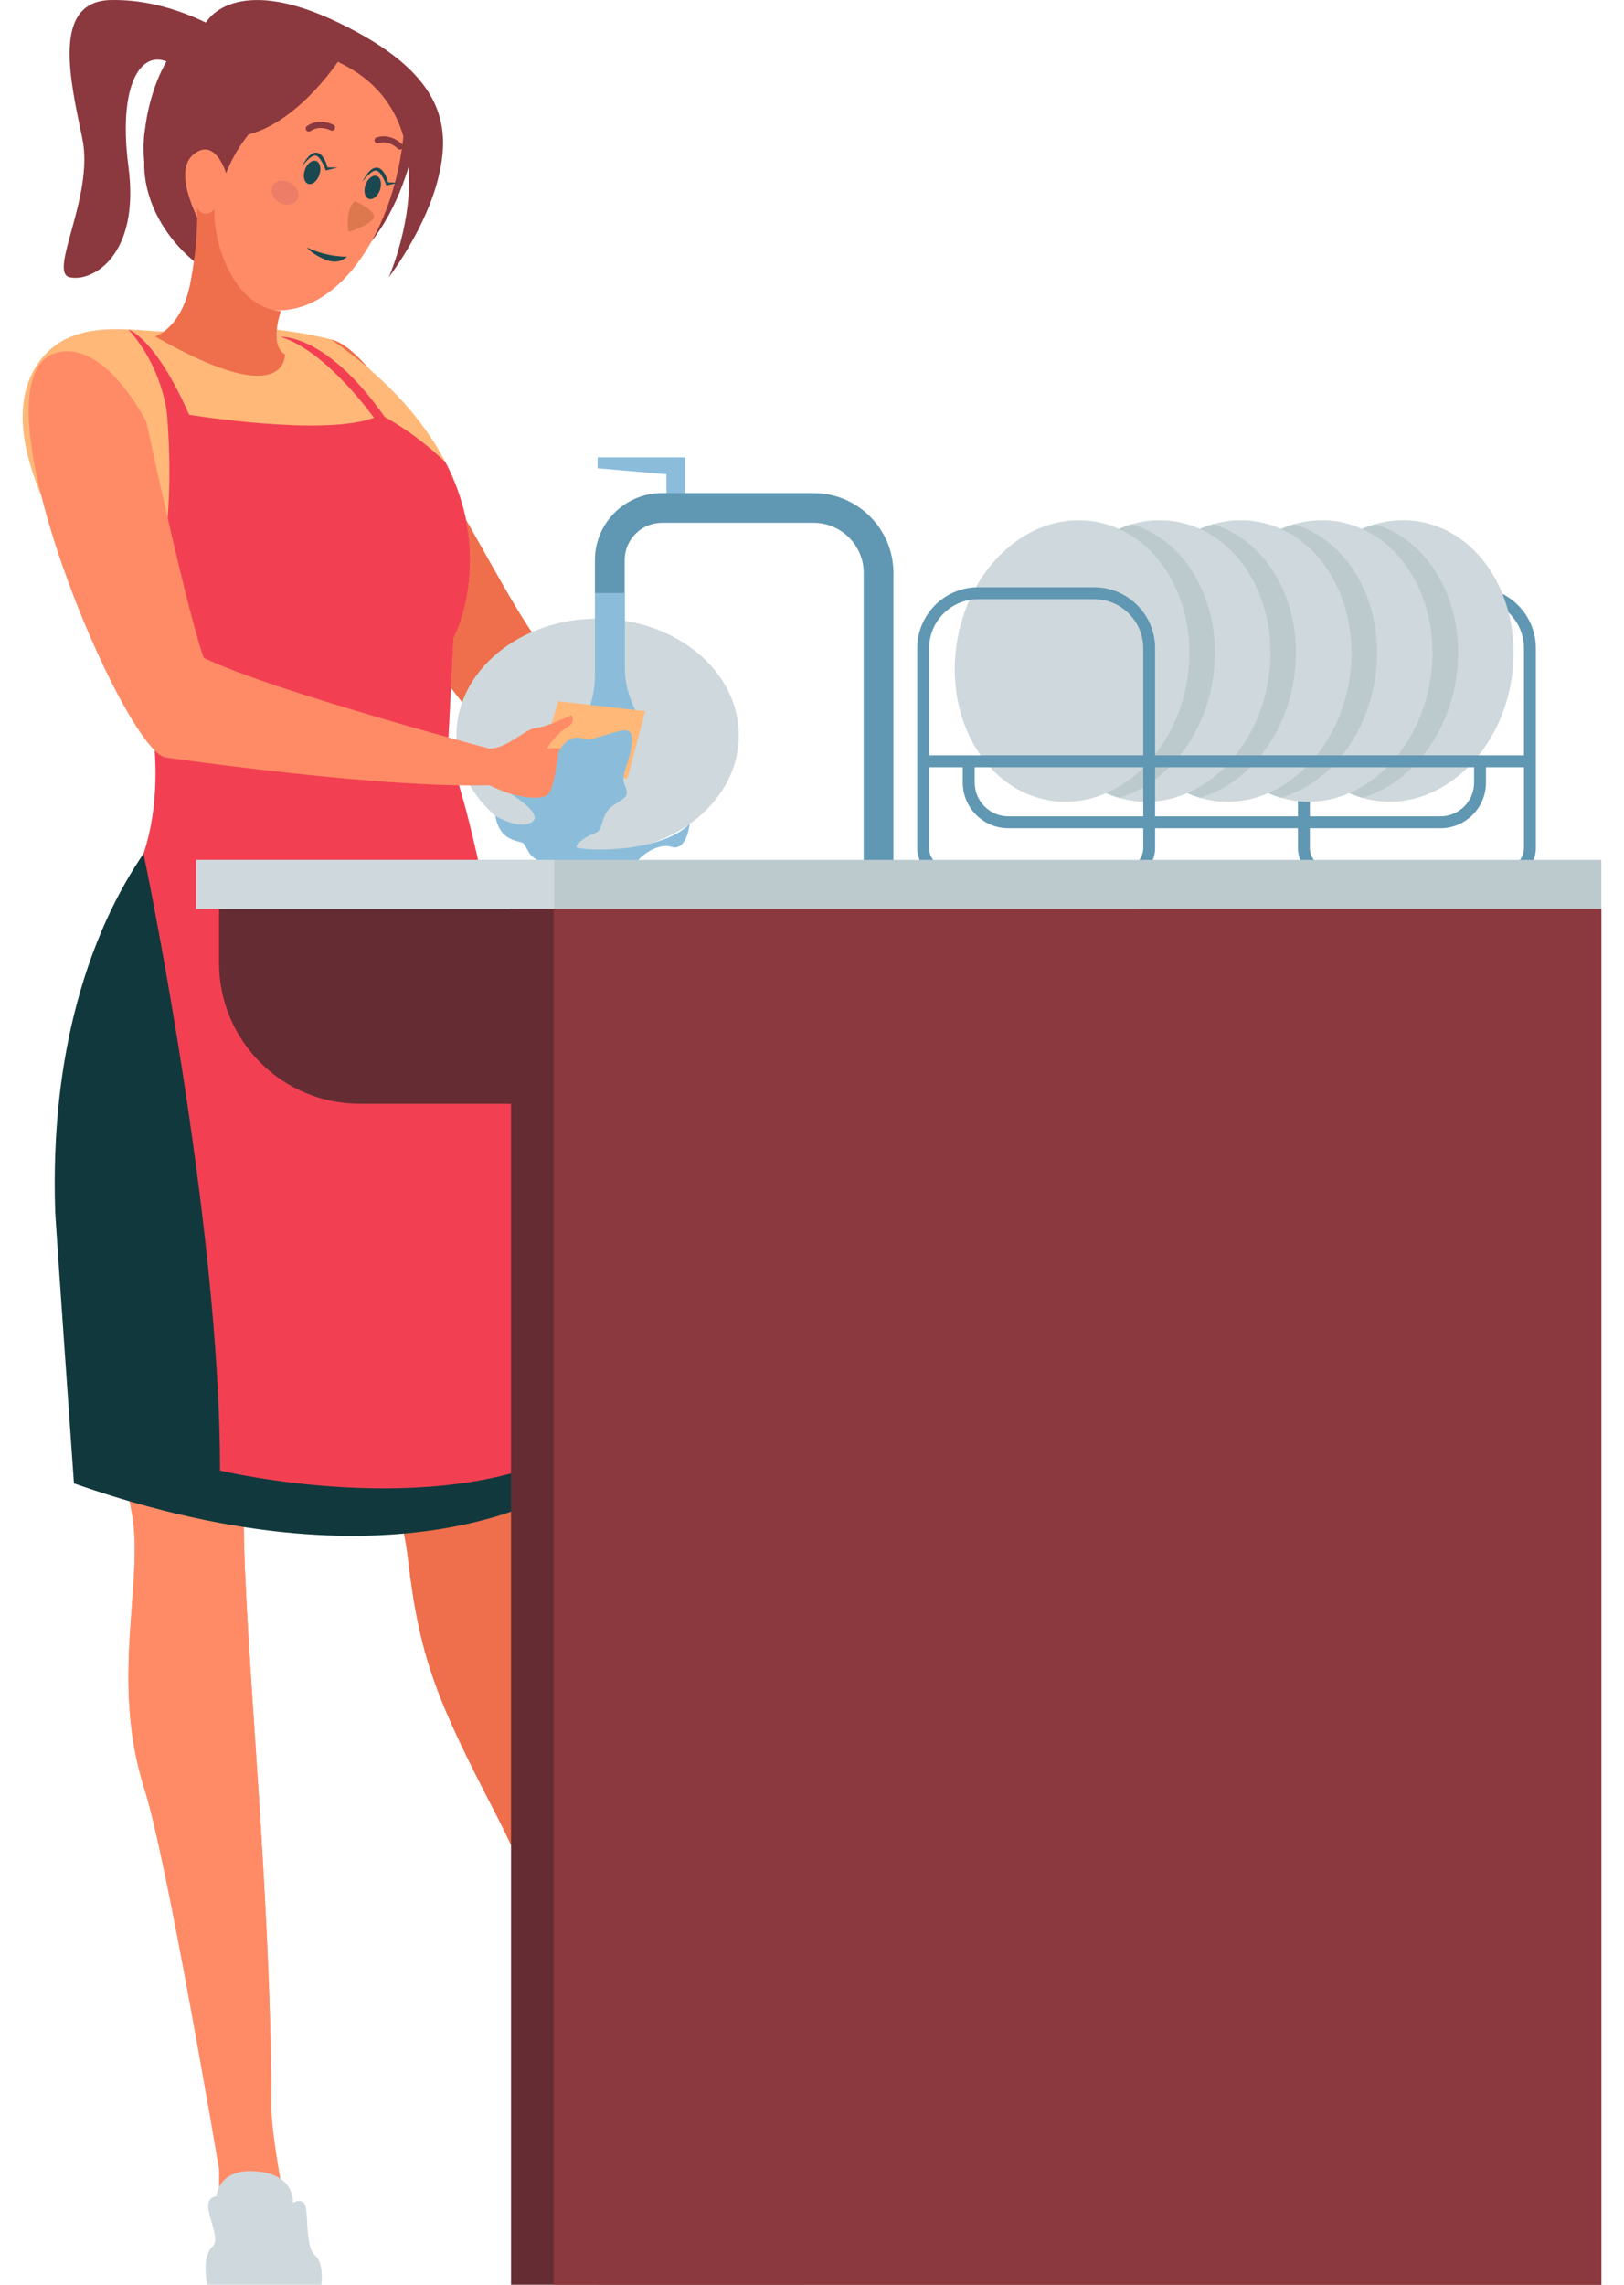 <svg width="64" height="90" viewBox="0 0 64 90" fill="none" xmlns="http://www.w3.org/2000/svg">
<path d="M59.277 34.653H52.401C51.712 34.653 51.151 34.093 51.151 33.404V25.537C51.151 24.212 52.23 23.133 53.554 23.133H58.123C59.449 23.133 60.527 24.212 60.527 25.537V33.404C60.527 34.093 59.966 34.653 59.277 34.653ZM53.554 23.602C52.488 23.602 51.62 24.47 51.62 25.537V33.404C51.62 33.835 51.97 34.185 52.401 34.185H59.278C59.708 34.185 60.058 33.835 60.058 33.404V25.537C60.058 24.47 59.19 23.602 58.123 23.602H53.554Z" fill="#6097B2"/>
<path d="M59.57 26.739C59.102 29.775 56.684 31.927 54.177 31.537C54.004 31.509 53.835 31.472 53.675 31.425C51.449 30.769 50.043 28.163 50.484 25.333C50.845 22.995 52.359 21.181 54.186 20.652C54.73 20.492 55.301 20.45 55.878 20.539C58.389 20.928 60.039 23.703 59.57 26.739Z" fill="#CFD8DC"/>
<path d="M57.383 26.739C57.022 29.078 55.504 30.895 53.676 31.425C51.45 30.769 50.044 28.163 50.485 25.333C50.846 22.995 52.36 21.181 54.187 20.652C56.417 21.308 57.823 23.909 57.383 26.739Z" fill="#BCCACE"/>
<path d="M56.376 26.739C55.907 29.776 53.489 31.927 50.982 31.538C50.809 31.51 50.641 31.472 50.481 31.425C48.255 30.77 46.849 28.164 47.29 25.334C47.65 22.995 49.164 21.182 50.992 20.652C51.535 20.493 52.107 20.45 52.683 20.539C55.195 20.929 56.844 23.703 56.376 26.739Z" fill="#CFD8DC"/>
<path d="M54.188 26.739C53.827 29.078 52.308 30.896 50.481 31.425C48.255 30.77 46.849 28.164 47.29 25.334C47.65 22.995 49.164 21.182 50.992 20.652C53.222 21.308 54.628 23.909 54.188 26.739Z" fill="#BCCACE"/>
<path d="M53.181 26.739C52.712 29.776 50.294 31.927 47.787 31.538C47.614 31.51 47.445 31.472 47.285 31.425C45.06 30.769 43.654 28.164 44.094 25.334C44.455 22.995 45.969 21.182 47.796 20.652C48.34 20.493 48.912 20.451 49.488 20.54C52 20.929 53.65 23.703 53.181 26.739Z" fill="#CFD8DC"/>
<path d="M50.992 26.739C50.632 29.078 49.113 30.896 47.285 31.425C45.06 30.769 43.654 28.164 44.094 25.334C44.455 22.995 45.969 21.182 47.796 20.652C50.027 21.308 51.433 23.909 50.992 26.739Z" fill="#BCCACE"/>
<path d="M49.988 26.74C49.519 29.777 47.101 31.928 44.594 31.538C44.42 31.51 44.252 31.473 44.092 31.426C41.866 30.77 40.461 28.165 40.901 25.334C41.261 22.995 42.775 21.182 44.603 20.652C45.147 20.493 45.718 20.451 46.295 20.54C48.807 20.929 50.456 23.703 49.988 26.74Z" fill="#CFD8DC"/>
<path d="M47.799 26.74C47.439 29.078 45.92 30.897 44.093 31.426C41.867 30.77 40.462 28.165 40.902 25.334C41.263 22.995 42.776 21.182 44.604 20.652C46.834 21.308 48.24 23.91 47.799 26.74Z" fill="#BCCACE"/>
<path d="M46.793 26.74C46.325 29.777 43.907 31.928 41.399 31.539C41.226 31.511 41.057 31.473 40.898 31.426C38.672 30.77 37.266 28.165 37.707 25.334C38.068 22.996 39.581 21.182 41.409 20.652C41.952 20.493 42.524 20.451 43.1 20.54C45.612 20.929 47.262 23.703 46.793 26.74Z" fill="#CFD8DC"/>
<path d="M44.273 34.653H37.396C36.707 34.653 36.147 34.093 36.147 33.404V25.536C36.147 24.212 37.225 23.133 38.55 23.133H43.119C44.444 23.133 45.522 24.212 45.522 25.536V33.404C45.522 34.093 44.961 34.653 44.273 34.653ZM38.55 23.602C37.483 23.602 36.616 24.47 36.616 25.536V33.404C36.616 33.835 36.966 34.185 37.396 34.185H44.273C44.704 34.185 45.054 33.835 45.054 33.404V25.536C45.054 24.47 44.186 23.602 43.119 23.602H38.55Z" fill="#6097B2"/>
<path d="M60.293 29.755H36.381V30.223H60.293V29.755Z" fill="#6097B2"/>
<path d="M56.764 32.625H39.74C38.748 32.625 37.942 31.819 37.942 30.828V29.989H38.411V30.828C38.411 31.561 39.008 32.157 39.74 32.157H56.764C57.497 32.157 58.093 31.561 58.093 30.828V29.989H58.561V30.828C58.561 31.819 57.755 32.625 56.764 32.625Z" fill="#6097B2"/>
<path d="M13.055 13.373C15.37 13.879 19.978 24.032 21.384 25.438C22.79 26.844 21.623 29.613 19.665 28.968C17.708 28.323 12.299 18.018 12.299 18.018L13.055 13.373Z" fill="#EF6E4B"/>
<path d="M23.551 33.566C26.625 33.566 29.116 31.508 29.116 28.968C29.116 26.428 26.625 24.369 23.551 24.369C20.478 24.369 17.986 26.428 17.986 28.968C17.986 31.508 20.478 33.566 23.551 33.566Z" fill="#CFD8DC"/>
<path d="M23.445 23.368C23.445 23.368 23.445 25.593 23.445 26.57C23.445 27.546 23.102 28.171 23.102 28.171L25.276 28.425C25.276 28.425 24.626 27.429 24.626 26.374C24.626 25.319 24.626 23.367 24.626 23.367L23.445 23.368Z" fill="#8BBDDB"/>
<path d="M19.507 71.39C22.341 76.856 23.971 83.637 24.446 85.624C24.438 85.792 24.399 85.933 24.352 86.095C24.182 86.676 24.734 87.687 24.603 88.212C24.59 88.268 25.97 88.61 25.466 88.61H28.552C27.912 87.743 27.264 86.704 27.063 86.042C25.227 79.99 22.141 65.552 21.797 63.491C21.454 61.431 21.18 51.108 19.127 42.692C17.075 34.276 12.092 47.809 12.092 47.809C12.092 47.809 15.64 57.539 16.085 61.43C16.532 65.323 17.257 67.048 19.507 71.39Z" fill="#EF6E4B"/>
<path d="M5.693 70.473C6.606 73.335 8.634 85.469 8.634 85.469V88.61H11.597C11.206 86.794 10.689 84.141 10.689 82.836C10.689 73.793 9.441 63.011 9.626 58.911C9.808 54.905 11.153 47.007 11.153 47.007L3.496 45.404C2.947 53.982 4.573 56.111 5.204 59.639C5.682 62.309 4.322 66.175 5.693 70.473Z" fill="#FF8B66"/>
<path d="M26.093 82.543C24.301 75.652 22.085 65.219 21.797 63.491C21.61 62.375 21.444 58.83 21.005 54.479C20.89 49.518 20.318 38.175 17.531 31.735L10.971 31.889C11.237 37.002 6.279 42.52 12.316 48.434C13.102 50.643 15.707 58.132 16.085 61.43C16.531 65.323 17.256 67.047 19.507 71.389C21.456 75.147 22.835 79.527 23.661 82.543H26.093V82.543Z" fill="#EF6E4B"/>
<path d="M3.859 54.171C4.279 56.349 4.875 57.807 5.203 59.64C5.681 62.309 4.322 66.175 5.693 70.473C6.342 72.508 7.554 79.226 8.201 82.942H10.69C10.689 82.906 10.688 82.869 10.688 82.836C10.688 73.793 9.44 63.011 9.625 58.912C9.704 57.184 9.998 54.733 10.308 52.503C10.31 52.492 11.493 44.88 12.427 44.327C12.989 43.994 17.532 31.735 17.532 31.735L7.713 32.192C7.713 32.192 1.994 36.944 3.495 45.404C3.495 45.404 3.489 45.49 3.482 45.643C3.242 49.626 3.478 52.197 3.859 54.171Z" fill="#FF8B66"/>
<path d="M22.521 58.433C22.521 58.433 16.155 63.08 2.914 58.433C2.914 58.433 2.187 48.096 2.175 47.729C2.069 44.515 2.425 41.838 2.999 39.647C4.529 33.768 7.616 31.374 7.616 31.374C8.381 31.625 9.396 31.761 10.492 31.828C12.085 31.924 13.841 31.868 15.2 31.784C15.646 31.756 16.048 31.729 16.391 31.701C17.096 31.645 17.538 31.597 17.538 31.597C18.383 33.23 19.179 36.955 19.804 40.571C19.836 40.758 19.868 40.945 19.9 41.129C20.362 43.861 20.72 46.471 20.915 47.996C21.031 48.861 22.521 58.433 22.521 58.433Z" fill="#11393D"/>
<path d="M17.877 25.13L17.535 31.596C12.989 33.583 7.718 32.051 7.718 32.051C7.708 31.986 7.699 31.92 7.69 31.859C7.367 29.423 6.12 26.925 5.342 25.697C5.249 25.552 5.16 25.421 5.085 25.313C3.782 23.48 1.716 20.538 1.083 17.895C0.745 16.484 0.816 15.168 1.626 14.141C1.903 13.79 2.231 13.537 2.582 13.363C3.328 12.984 4.199 12.941 5.062 12.979C6.046 13.021 7.02 13.162 7.78 13.026C10.16 12.595 13.056 13.373 13.056 13.373C13.581 13.743 14.059 14.113 14.495 14.483C15.31 15.186 15.975 15.884 16.505 16.573C16.936 17.131 17.282 17.679 17.559 18.213C19.536 22.046 17.877 25.13 17.877 25.13Z" fill="#FFB878"/>
<path d="M16.367 5.473C16.367 5.473 15.321 12.355 9.711 11.301C7.521 10.89 5.323 8.368 5.731 5.847C6.139 3.326 14.258 2.106 16.367 5.473Z" fill="#8B383E"/>
<path d="M10.261 0.88C10.261 0.88 16.38 1.333 15.877 5.564C15.374 9.796 12.669 13.188 9.778 11.979C7.252 10.922 5.202 1.258 10.261 0.88Z" fill="#FF8B66"/>
<path d="M12.014 6.692C11.928 6.941 11.987 7.187 12.144 7.241C12.302 7.296 12.499 7.138 12.585 6.889C12.671 6.64 12.613 6.394 12.455 6.34C12.298 6.285 12.1 6.443 12.014 6.692Z" fill="#1A4850"/>
<path d="M10.739 7.32C10.62 7.536 10.743 7.832 11.013 7.98C11.284 8.128 11.599 8.074 11.718 7.857C11.836 7.641 11.713 7.345 11.443 7.197C11.173 7.048 10.858 7.104 10.739 7.32Z" fill="#ED7D66"/>
<path d="M11.895 6.568C11.895 6.568 12.257 6.064 12.46 6.134C12.663 6.204 12.838 6.714 12.838 6.714L13.312 6.602L12.905 6.593C12.905 6.593 12.781 6.041 12.47 6.013C12.159 5.983 11.895 6.568 11.895 6.568Z" fill="#1A4850"/>
<path d="M14.404 7.285C14.318 7.534 14.376 7.78 14.534 7.834C14.692 7.889 14.889 7.73 14.975 7.482C15.061 7.233 15.003 6.987 14.845 6.933C14.687 6.878 14.49 7.036 14.404 7.285Z" fill="#1A4850"/>
<path d="M14.284 7.161C14.284 7.161 14.646 6.657 14.849 6.727C15.053 6.797 15.227 7.306 15.227 7.306L15.701 7.195L15.294 7.185C15.294 7.185 15.17 6.634 14.859 6.605C14.548 6.577 14.284 7.161 14.284 7.161Z" fill="#1A4850"/>
<path d="M12.127 5.178C12.162 5.19 12.203 5.186 12.236 5.164C12.605 4.908 13.021 5.13 13.025 5.133C13.084 5.165 13.157 5.143 13.189 5.085C13.222 5.026 13.2 4.953 13.142 4.92C13.12 4.908 12.59 4.624 12.099 4.965C12.044 5.003 12.03 5.078 12.069 5.133C12.083 5.154 12.104 5.17 12.127 5.178Z" fill="#8B383E"/>
<path d="M14.839 5.641C14.863 5.65 14.889 5.651 14.915 5.643C15.341 5.513 15.662 5.841 15.676 5.855C15.722 5.903 15.799 5.904 15.847 5.859C15.895 5.813 15.897 5.737 15.851 5.688C15.834 5.67 15.416 5.238 14.845 5.412C14.78 5.431 14.745 5.499 14.764 5.563C14.776 5.601 14.804 5.629 14.839 5.641Z" fill="#8B383E"/>
<path d="M13.981 7.922C13.981 7.922 14.936 8.332 14.701 8.63C14.466 8.927 13.729 9.133 13.729 9.133C13.729 9.133 13.591 8.251 13.981 7.922Z" fill="#DD774E"/>
<path d="M11.584 3.717C11.584 3.717 9.699 4.768 8.911 6.826C8.911 6.826 8.473 5.345 7.6 6.106C6.727 6.868 8.026 9.059 8.026 9.059C8.026 9.059 7.652 9.451 6.802 9.134C5.952 8.817 5.051 5.261 6.207 3.88C7.363 2.498 9.532 1.551 11.584 3.717Z" fill="#8B383E"/>
<path d="M8.448 8.239C8.395 9.52 9.168 12.103 11.07 12.255C11.07 12.255 10.59 13.596 11.229 13.959C11.229 13.959 11.352 16.261 6.114 13.254C6.114 13.254 7.136 12.931 7.484 11.229C7.834 9.52 7.766 8.194 7.766 8.194C8.092 8.681 8.448 8.239 8.448 8.239Z" fill="#EF6E4B"/>
<path d="M13.671 10.109C13.671 10.109 12.92 10.142 12.102 9.751C12.102 9.751 12.257 9.996 12.818 10.226C13.38 10.456 13.671 10.109 13.671 10.109Z" fill="#1A4850"/>
<path d="M13.312 2.437C13.312 2.437 11.559 5.097 9.419 5.37C7.278 5.644 5.731 4.991 5.731 4.991C5.731 4.991 6.033 1.891 8.124 0.879C8.124 0.879 9.191 -1.097 13.313 0.879C17.435 2.855 17.784 4.881 17.286 6.955C16.788 9.029 15.322 10.921 15.322 10.921C15.322 10.921 18.103 4.656 13.312 2.437Z" fill="#8B383E"/>
<path d="M8.621 1.168C8.621 1.168 6.701 -0.051 4.358 0.002C2.015 0.055 2.776 3.195 3.245 5.462C3.714 7.728 1.889 10.719 2.743 10.922C3.596 11.125 5.53 10.123 5.061 6.553C4.593 2.984 5.773 1.519 7.145 2.808L8.621 1.168Z" fill="#8B383E"/>
<path d="M23.575 89.999C23.575 89.999 23.328 86.657 23.981 85.785C24.633 84.912 26.431 86.595 26.431 86.595L28.033 85.866C28.033 85.866 27.952 86.912 29.249 87.767C30.546 88.622 31.599 88.379 31.68 89.999H23.575Z" fill="#CFD8DC"/>
<path d="M8.533 86.514C8.533 86.514 8.574 85.404 10.114 85.534C11.654 85.663 11.543 86.78 11.543 86.78C11.543 86.78 11.775 86.601 11.978 86.78C12.18 86.96 12.009 88.5 12.398 88.825C12.788 89.149 12.666 90 12.666 90H8.168C8.168 90 7.925 88.906 8.371 88.5C8.817 88.095 7.682 86.636 8.533 86.514Z" fill="#CFD8DC"/>
<path d="M17.7 29.811L17.631 29.788L17.877 25.13C17.877 25.13 19.536 22.046 17.559 18.213C16.378 17.06 15.164 16.428 15.164 16.428C12.854 13.129 11.063 13.269 11.063 13.269C12.886 13.837 14.737 16.456 14.737 16.456C12.745 17.206 7.455 16.339 7.455 16.339C6.115 13.293 5.061 12.979 5.061 12.979C6.424 14.497 6.579 16.297 6.579 16.297C6.944 20.636 6.227 23.967 5.342 25.697C5.342 25.697 6.878 29.945 5.657 33.627C5.657 33.627 8.687 48.087 8.67 57.928C8.67 57.928 17.098 59.944 22.521 57.139C22.521 57.139 19.796 34.966 17.7 29.811Z" fill="#F24052"/>
<path d="M2.157 13.918C-1.304 15.05 4.952 29.755 6.555 29.841C6.555 29.841 8.789 27.872 8.105 26.126C7.422 24.38 5.77 16.626 5.77 16.626C5.77 16.626 4.107 13.279 2.157 13.918Z" fill="#FF8B66"/>
<path d="M8.026 25.912C8.026 25.912 6.265 27.284 6.555 29.841C6.555 29.841 15.49 31.141 19.704 30.914L20.137 29.719C20.137 29.719 10.769 27.257 8.026 25.912Z" fill="#FF8B66"/>
<path d="M21.559 29.064L22.003 27.624L25.426 28.015L24.723 30.67L21.325 30.112L21.559 29.064Z" fill="#FFB878"/>
<path d="M19.278 29.488C19.978 29.499 20.681 28.718 21.11 28.679C21.54 28.64 22.521 28.171 22.521 28.171C22.521 28.171 22.711 28.445 22.36 28.64C22.009 28.835 21.422 29.556 21.618 29.488C21.813 29.42 23.414 29.604 23.805 29.493C24.195 29.381 24 29.893 23.805 29.988C23.61 30.084 22.99 32.675 19.277 30.93V29.488H19.278Z" fill="#FF8B66"/>
<path d="M22.003 29.655C22.003 29.655 22.282 28.98 22.828 29.064C23.375 29.148 23.063 29.179 23.805 28.968C24.547 28.757 24.976 28.538 24.898 29.311C24.82 30.084 24.43 30.507 24.625 30.94C24.82 31.373 24.664 31.395 24.156 31.735C23.648 32.075 23.808 32.701 23.455 32.818C23.102 32.934 22.744 33.21 22.711 33.359C22.679 33.508 25.953 33.689 27.18 32.451C27.18 32.451 27.069 33.55 26.46 33.359C25.851 33.168 24.937 33.878 24.937 34.324C24.937 34.77 24.529 34.965 24.03 34.887C23.531 34.809 23.063 34.923 22.946 35.803C22.829 36.684 22.682 34.503 22.521 34.324C22.36 34.146 21.15 34.119 20.837 33.566C20.525 33.013 20.688 33.286 20.138 33.052C19.587 32.818 19.523 32.137 19.523 32.137C19.523 32.137 20.446 32.705 20.954 32.39C21.462 32.075 20.138 31.277 20.138 31.277C20.138 31.277 21.417 31.645 21.654 31.216C21.891 30.788 22.003 29.655 22.003 29.655Z" fill="#8BBDDB"/>
<path d="M27.001 20.01V18.018H23.551V18.447L26.265 18.681V20.01H27.001Z" fill="#8BBDDB"/>
<path d="M35.209 34.839H34.037V22.567C34.037 21.48 33.153 20.595 32.065 20.595H26.085C25.276 20.595 24.617 21.254 24.617 22.064V23.368H23.445V22.064C23.445 20.608 24.63 19.424 26.085 19.424H32.065C33.798 19.424 35.209 20.834 35.209 22.567V34.839Z" fill="#6097B2"/>
<path d="M44.666 35.28V37.932C44.666 40.997 42.182 43.48 39.118 43.48H14.181C11.116 43.48 8.633 40.997 8.633 37.932V34.839L21.843 35.064L44.666 35.28Z" fill="#662C33"/>
<path d="M63.107 33.874H7.729V35.804H63.107V33.874Z" fill="#BCCACE"/>
<path d="M21.843 33.874H7.729V35.804H21.843V33.874Z" fill="#CFD8DC"/>
<path d="M63.107 35.804H20.138V90H63.107V35.804Z" fill="#662C33"/>
<path d="M63.107 35.804H21.818V90H63.107V35.804Z" fill="#8B383E"/>
</svg>
